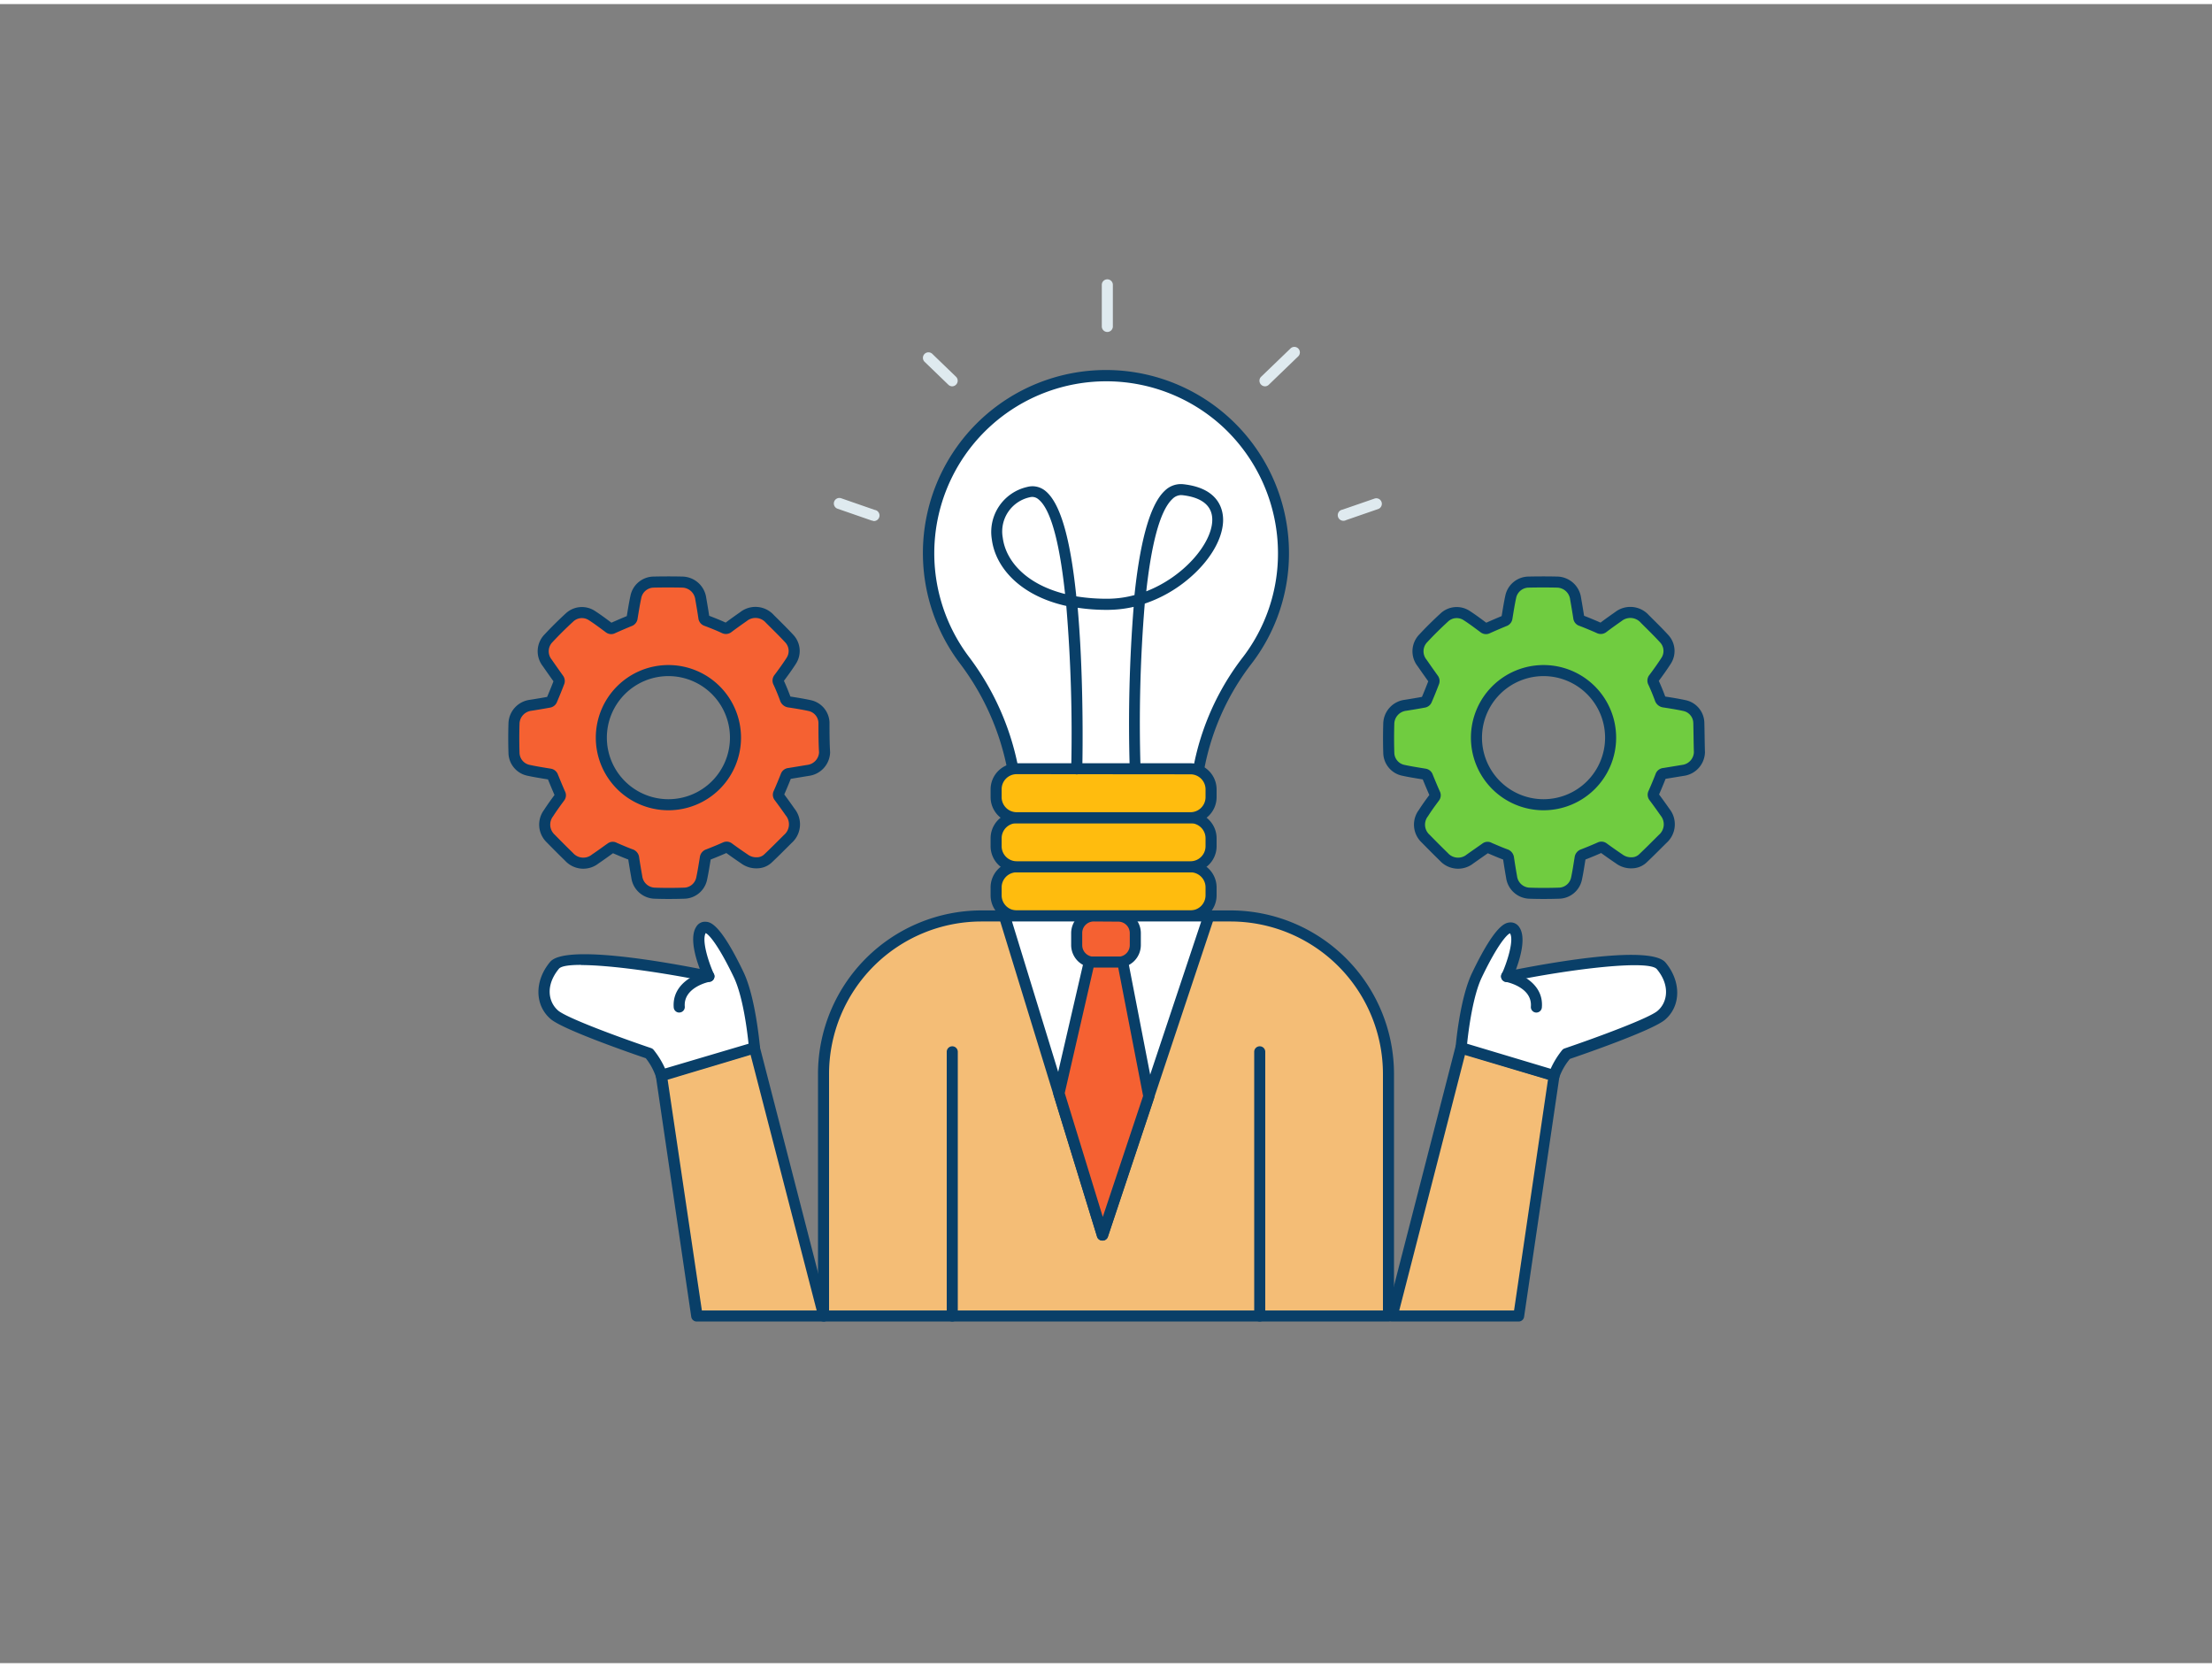 <svg xmlns="http://www.w3.org/2000/svg" viewBox="0 0 400 300" width="406" height="306" class="illustration styles_illustrationTablet__1DWOa"><rect x="0" y="0" width="400" height="300" fill="#808080" stroke="none"/><g id="_504_innovation_outline" data-name="#504_innovation_outline"><path d="M232.1,99.27a32.1,32.1,0,1,0-57.69,19.37,47.09,47.09,0,0,1,9.6,28.45h32A45.64,45.64,0,0,1,225.34,119,31.92,31.92,0,0,0,232.1,99.27Z" fill="#fff"></path><path d="M216,148.1H184a1,1,0,0,1-1-1,46.33,46.33,0,0,0-9.4-27.85,33.1,33.1,0,1,1,59.49-20,32.78,32.78,0,0,1-7,20.32A44.75,44.75,0,0,0,217,147.1,1,1,0,0,1,216,148.1Zm-31-2h30a46.74,46.74,0,0,1,9.55-27.74,30.81,30.81,0,0,0,6.55-19.09,31.21,31.21,0,0,0-9.88-22.74,31.1,31.1,0,0,0-46,41.51A48.4,48.4,0,0,1,185,146.1Z" fill="#093f68"></path><rect x="180.13" y="156.01" width="38.87" height="8.88" rx="3.72" fill="#ffbc0e"></rect><path d="M215.28,165.89H183.85a4.73,4.73,0,0,1-4.72-4.72v-1.44a4.73,4.73,0,0,1,4.72-4.72h31.43a4.73,4.73,0,0,1,4.72,4.72v1.44A4.73,4.73,0,0,1,215.28,165.89ZM183.85,157a2.72,2.72,0,0,0-2.72,2.72v1.44a2.72,2.72,0,0,0,2.72,2.72h31.43a2.72,2.72,0,0,0,2.72-2.72v-1.44a2.72,2.72,0,0,0-2.72-2.72Z" fill="#093f68"></path><rect x="180.13" y="147.13" width="38.87" height="8.88" rx="3.72" fill="#ffbc0e"></rect><path d="M215.28,157H183.85a4.73,4.73,0,0,1-4.72-4.72v-1.44a4.73,4.73,0,0,1,4.72-4.72h31.43a4.73,4.73,0,0,1,4.72,4.72v1.44A4.73,4.73,0,0,1,215.28,157Zm-31.43-8.88a2.72,2.72,0,0,0-2.72,2.72v1.44a2.72,2.72,0,0,0,2.72,2.72h31.43a2.72,2.72,0,0,0,2.72-2.72v-1.44a2.72,2.72,0,0,0-2.72-2.72Z" fill="#093f68"></path><rect x="180.13" y="138.25" width="38.87" height="8.88" rx="3.72" fill="#ffbc0e"></rect><path d="M215.28,148.13H183.85a4.73,4.73,0,0,1-4.72-4.72V142a4.73,4.73,0,0,1,4.72-4.72h31.43A4.73,4.73,0,0,1,220,142v1.44A4.73,4.73,0,0,1,215.28,148.13Zm-31.43-8.88a2.72,2.72,0,0,0-2.72,2.72v1.44a2.72,2.72,0,0,0,2.72,2.72h31.43a2.72,2.72,0,0,0,2.72-2.72V142a2.72,2.72,0,0,0-2.72-2.72Z" fill="#093f68"></path><path d="M251.08,237.23V193.45a28.56,28.56,0,0,0-28.55-28.56H177.47a28.56,28.56,0,0,0-28.55,28.56v43.78Z" fill="#f4bd76"></path><path d="M251.08,238.23H148.92a1,1,0,0,1-1-1V193.45a29.59,29.59,0,0,1,29.55-29.56h45.06a29.59,29.59,0,0,1,29.55,29.56v43.78A1,1,0,0,1,251.08,238.23Zm-101.16-2H250.08V193.45a27.58,27.58,0,0,0-27.55-27.56H177.47a27.58,27.58,0,0,0-27.55,27.56Z" fill="#093f68"></path><polygon points="218.61 164.89 207.74 197.51 199.38 222.59 191.26 196.14 181.65 164.89 218.61 164.89" fill="#fff"></polygon><path d="M199.38,223.59h0a1,1,0,0,1-1-.71l-17.72-57.7a1,1,0,0,1,.15-.89,1,1,0,0,1,.8-.4h37a1,1,0,0,1,.95,1.31l-19.23,57.71A1,1,0,0,1,199.38,223.59ZM183,165.89l16.41,53.42,17.81-53.42Z" fill="#093f68"></path><rect x="194.7" y="164.89" width="10.59" height="8.33" rx="3.08" fill="#f56132"></rect><path d="M202.22,174.23h-4.44a4.08,4.08,0,0,1-4.08-4.08V168a4.08,4.08,0,0,1,4.08-4.08h4.44A4.08,4.08,0,0,1,206.3,168v2.18A4.08,4.08,0,0,1,202.22,174.23Zm-4.44-8.34A2.08,2.08,0,0,0,195.7,168v2.18a2.09,2.09,0,0,0,2.08,2.08h4.44a2.09,2.09,0,0,0,2.08-2.08V168a2.08,2.08,0,0,0-2.08-2.08Z" fill="#093f68"></path><polygon points="207.74 197.51 199.38 222.59 191.51 196.96 196.96 173.23 203.03 173.23 207.74 197.51" fill="#f56132"></polygon><path d="M199.38,223.59h0a1,1,0,0,1-1-.71l-7.87-25.63a1,1,0,0,1,0-.52L196,173a1,1,0,0,1,1-.78H203a1,1,0,0,1,1,.81l4.71,24.28a.89.89,0,0,1,0,.51l-8.36,25.08A1,1,0,0,1,199.38,223.59Zm-6.84-26.67,6.88,22.39,7.29-21.87-4.5-23.21h-4.46Z" fill="#093f68"></path><path d="M172.2,238.23a1,1,0,0,1-1-1V189.46a1,1,0,1,1,2,0v47.77A1,1,0,0,1,172.2,238.23Z" fill="#093f68"></path><path d="M227.8,238.23a1,1,0,0,1-1-1V189.46a1,1,0,1,1,2,0v47.77A1,1,0,0,1,227.8,238.23Z" fill="#093f68"></path><path d="M205.29,139.25a1,1,0,0,1-1-1A269,269,0,0,1,205,109a21.53,21.53,0,0,1-4.5.54,35.31,35.31,0,0,1-5.62-.38c.17,2,.33,4.2.46,6.52.64,11.54.38,22.5.37,22.61a1,1,0,0,1-1,1h0a1,1,0,0,1-1-1,277.55,277.55,0,0,0-.89-29.46c-8.41-1.87-12.81-7-13.46-12a8.34,8.34,0,0,1,6.38-9.51A3.66,3.66,0,0,1,189,88c2.69,2.14,4.54,8.42,5.63,19.1a34.6,34.6,0,0,0,5.8.43,18.93,18.93,0,0,0,4.72-.66c.89-8.51,2.53-16.12,5.46-18.85a4.13,4.13,0,0,1,3.35-1.2c6.77.73,7.3,5,7.21,6.8-.17,3.37-2.57,7.29-6.43,10.47a24.28,24.28,0,0,1-7.73,4.32,262,262,0,0,0-.76,29.81,1,1,0,0,1-1,1ZM186.67,89.12a1.74,1.74,0,0,0-.45.06,6.33,6.33,0,0,0-4.89,7.31c.54,4.21,4.22,8.42,11.27,10.18-.88-8.24-2.37-15.16-4.81-17.11A1.73,1.73,0,0,0,186.67,89.12Zm26.89-.33a2.26,2.26,0,0,0-1.55.7c-2.41,2.24-3.87,8.86-4.73,16.7,6.75-2.62,11.72-8.5,11.93-12.67.17-3.4-2.86-4.44-5.42-4.72Z" fill="#093f68"></path><polygon points="148.92 237.23 136.44 188.7 119.61 193.74 126.01 237.23 148.92 237.23" fill="#f4bd76"></polygon><path d="M148.92,238.23H126a1,1,0,0,1-1-.85l-6.4-43.5a1,1,0,0,1,.7-1.1l16.83-5a1,1,0,0,1,.78.09,1,1,0,0,1,.47.62L149.89,237a1,1,0,0,1-1,1.25Zm-22-2h20.76L135.73,190l-15,4.5Z" fill="#093f68"></path><path d="M136.44,188.7s-.72-8.77-2.87-13.25-5.37-10.2-6.8-8,1.43,8.41,1.43,8.41-25.24-5.19-27.92-2-2.33,7,0,8.95,17.14,7,17.14,7a12.83,12.83,0,0,1,2.19,4Z" fill="#fff"></path><path d="M119.61,194.74a1,1,0,0,1-1-.76,11.12,11.12,0,0,0-1.83-3.36c-2.46-.84-14.88-5.13-17.18-7.07-2.92-2.47-3-6.92-.12-10.35,2.6-3.12,19.54-.21,27.06,1.26-.84-2.23-1.84-5.8-.63-7.62a1.82,1.82,0,0,1,1.71-.9c.76.05,2.55.17,6.82,9.08,2.21,4.59,2.93,13.23,3,13.6a1,1,0,0,1-.71,1l-16.82,5A1.45,1.45,0,0,1,119.61,194.74Zm-14.55-21c-2.15,0-3.6.21-4,.71-2.46,3-1.92,6-.13,7.55,1.6,1.35,10.94,4.8,16.82,6.79a1,1,0,0,1,.45.32,15.43,15.43,0,0,1,2.06,3.36L135.36,188c-.23-2.23-1-8.6-2.69-12.09-2.76-5.74-4.45-7.65-5.06-7.92-.73,1.29.46,5.15,1.5,7.43a1,1,0,0,1-.13,1,1,1,0,0,1-1,.36C119.6,175.06,110.28,173.77,105.06,173.77Z" fill="#093f68"></path><path d="M122.83,182.36a1,1,0,0,1-1-.92c-.33-4.25,3.9-6.19,6.19-6.61a1,1,0,0,1,1.16.79,1,1,0,0,1-.79,1.17h0c-.2,0-4.84,1-4.56,4.49a1,1,0,0,1-.92,1.07Z" fill="#093f68"></path><polygon points="251.74 237.23 264.22 188.7 281.05 193.74 274.65 237.23 251.74 237.23" fill="#f4bd76"></polygon><path d="M274.65,238.23H251.74a1,1,0,0,1-1-1.25l12.48-48.53a1,1,0,0,1,1.26-.71l16.82,5a1,1,0,0,1,.71,1.1l-6.4,43.5A1,1,0,0,1,274.65,238.23Zm-21.62-2h20.76l6.14-41.78-15-4.5Z" fill="#093f68"></path><path d="M264.22,188.7s.72-8.77,2.87-13.25,5.37-10.2,6.8-8-1.43,8.41-1.43,8.41,25.23-5.19,27.92-2,2.33,7,0,8.95-17.14,7-17.14,7a12.83,12.83,0,0,0-2.19,4Z" fill="#fff"></path><path d="M281.05,194.74a1.35,1.35,0,0,1-.29,0l-16.83-5a1,1,0,0,1-.71-1c0-.37.76-9,3-13.6,4.28-8.91,6.06-9,6.83-9.08a1.85,1.85,0,0,1,1.71.9c1.21,1.82.2,5.39-.63,7.62,7.51-1.47,24.45-4.39,27.06-1.26,2.85,3.43,2.8,7.88-.12,10.35-2.3,1.94-14.72,6.23-17.18,7.07A11,11,0,0,0,282,194a1,1,0,0,1-1,.76ZM265.3,188l15.11,4.53a15.43,15.43,0,0,1,2.06-3.36,1,1,0,0,1,.45-.32c5.88-2,15.21-5.44,16.81-6.79,1.8-1.52,2.34-4.6-.12-7.55-1.42-1.7-15.1-.13-26.95,2.31a1,1,0,0,1-1-.36,1,1,0,0,1-.12-1c1.06-2.32,2.27-6.28,1.51-7.43-.6.25-2.3,2.15-5.07,7.92C266.32,179.37,265.53,185.74,265.3,188Z" fill="#093f68"></path><path d="M277.83,182.36h-.08a1,1,0,0,1-.92-1.07c.28-3.52-4.36-4.45-4.56-4.49a1,1,0,1,1,.37-2c2.29.42,6.52,2.36,6.18,6.61A1,1,0,0,1,277.83,182.36Z" fill="#093f68"></path><g id="ahcQ9Z"><path d="M149,129.93a3.27,3.27,0,0,0-2.54-3.07c-1.23-.27-2.48-.47-3.72-.66a.82.82,0,0,1-.74-.61c-.37-1-.78-2-1.21-2.93a.63.63,0,0,1,.06-.74c.75-1,1.52-2.06,2.21-3.13a3.26,3.26,0,0,0-.29-4c-1.14-1.24-2.36-2.42-3.55-3.61a3.48,3.48,0,0,0-4.75-.44c-.93.65-1.86,1.31-2.78,2a.63.63,0,0,1-.74.08c-1-.47-2.11-.91-3.19-1.32a.65.65,0,0,1-.48-.57c-.17-1.14-.36-2.28-.56-3.41a3.44,3.44,0,0,0-3.29-3q-2.62-.06-5.25,0a3.33,3.33,0,0,0-3.18,2.6c-.28,1.28-.48,2.57-.69,3.85a.65.65,0,0,1-.48.58c-1,.41-2,.84-3,1.29a.59.59,0,0,1-.7-.06c-1-.74-2-1.5-3.07-2.19a3.28,3.28,0,0,0-4,.26q-2,1.83-3.86,3.82a3.36,3.36,0,0,0-.23,4.47c.69,1,1.4,2,2.07,2.94a.63.63,0,0,1,.06.52c-.42,1.1-.87,2.2-1.33,3.28a.63.63,0,0,1-.41.34c-1.13.21-2.27.4-3.41.58a3.43,3.43,0,0,0-3,3.2c-.06,1.82-.06,3.65,0,5.48a3.29,3.29,0,0,0,2.52,3.05c1.3.29,2.62.49,3.94.71a.64.64,0,0,1,.55.45c.41,1,.85,2.07,1.3,3.09a.56.56,0,0,1-.06.66c-.69.94-1.38,1.88-2,2.85a3.45,3.45,0,0,0,.4,4.61q1.64,1.68,3.32,3.32a3.46,3.46,0,0,0,4.73.36c1-.67,1.9-1.34,2.84-2a.54.54,0,0,1,.63,0c1,.42,1.94.84,2.93,1.2a.74.74,0,0,1,.54.69c.17,1.12.36,2.24.56,3.36a3.38,3.38,0,0,0,3.14,2.94c1.84.07,3.68.06,5.52,0a3.3,3.3,0,0,0,3.06-2.57c.27-1.24.46-2.5.67-3.76a.72.72,0,0,1,.52-.65c1-.39,2.05-.82,3.06-1.27a.59.59,0,0,1,.66.07c.94.69,1.9,1.36,2.85,2a3.59,3.59,0,0,0,2.29.69,2.91,2.91,0,0,0,2-.83c1.21-1.14,2.37-2.32,3.55-3.49a3.51,3.51,0,0,0,.43-4.83c-.65-.93-1.31-1.85-2-2.77a.59.59,0,0,1-.07-.67q.67-1.53,1.29-3.09a.63.63,0,0,1,.59-.47l3.4-.56a3.42,3.42,0,0,0,3-3.26C149,133.53,149,131.73,149,129.93Zm-28.11,14.85A12.13,12.13,0,1,1,133,132.67,12.13,12.13,0,0,1,120.86,144.78Z" fill="#f56132" stroke="#093f68" stroke-linecap="round" stroke-linejoin="round" stroke-width="2"></path></g><g id="ahcQ9Z-2" data-name="ahcQ9Z"><path d="M307.2,129.93a3.27,3.27,0,0,0-2.54-3.07c-1.23-.27-2.48-.47-3.72-.66a.83.83,0,0,1-.74-.61c-.37-1-.78-2-1.21-2.93a.63.63,0,0,1,.07-.74c.75-1,1.51-2.06,2.2-3.13a3.26,3.26,0,0,0-.29-4c-1.13-1.24-2.35-2.42-3.54-3.61a3.5,3.5,0,0,0-4.76-.44c-.93.65-1.86,1.31-2.77,2a.65.65,0,0,1-.75.08q-1.57-.7-3.18-1.32a.62.62,0,0,1-.48-.57c-.18-1.14-.37-2.28-.57-3.41a3.44,3.44,0,0,0-3.29-3q-2.62-.06-5.25,0a3.34,3.34,0,0,0-3.18,2.6c-.28,1.28-.48,2.57-.69,3.85a.65.65,0,0,1-.48.58c-1,.41-2,.84-3,1.29a.6.6,0,0,1-.71-.06c-1-.74-2-1.5-3.07-2.19a3.28,3.28,0,0,0-4,.26c-1.33,1.22-2.63,2.49-3.86,3.82a3.36,3.36,0,0,0-.23,4.47c.69,1,1.4,2,2.07,2.94a.63.63,0,0,1,.06.52c-.42,1.1-.86,2.2-1.33,3.28a.61.61,0,0,1-.41.34c-1.13.21-2.27.4-3.41.58a3.43,3.43,0,0,0-3,3.2c-.06,1.82-.06,3.65,0,5.48a3.29,3.29,0,0,0,2.52,3.05c1.3.29,2.63.49,3.94.71a.62.62,0,0,1,.55.45c.41,1,.85,2.07,1.31,3.09a.59.59,0,0,1-.06.66c-.7.94-1.39,1.88-2,2.85a3.44,3.44,0,0,0,.39,4.61c1.1,1.12,2.2,2.23,3.32,3.32a3.46,3.46,0,0,0,4.73.36c.95-.67,1.91-1.34,2.85-2a.53.53,0,0,1,.62,0c1,.42,1.94.84,2.93,1.2a.76.76,0,0,1,.55.69c.17,1.12.35,2.24.55,3.36a3.38,3.38,0,0,0,3.14,2.94c1.84.07,3.69.06,5.53,0a3.31,3.31,0,0,0,3.06-2.57c.27-1.24.45-2.5.66-3.76a.74.74,0,0,1,.52-.65c1-.39,2.05-.82,3.06-1.27a.59.59,0,0,1,.66.07c.95.69,1.9,1.36,2.85,2a3.59,3.59,0,0,0,2.29.69,2.91,2.91,0,0,0,2-.83c1.21-1.14,2.37-2.32,3.55-3.49a3.5,3.5,0,0,0,.43-4.83c-.65-.93-1.31-1.85-2-2.77a.61.61,0,0,1-.07-.67q.68-1.53,1.29-3.09a.64.64,0,0,1,.59-.47l3.41-.56a3.42,3.42,0,0,0,3-3.26C307.25,133.53,307.25,131.73,307.2,129.93Zm-28.1,14.85a12.13,12.13,0,1,1,12.15-12.11A12.13,12.13,0,0,1,279.1,144.78Z" fill="#70cc40" stroke="#093f68" stroke-linecap="round" stroke-linejoin="round" stroke-width="2"></path></g><path d="M157.87,93.42a1,1,0,0,1-.33-.06l-6.09-2.11a1,1,0,0,1-.61-1.27,1,1,0,0,1,1.27-.62l6.08,2.11a1,1,0,0,1-.32,2Z" fill="#dfeaef"></path><path d="M200.24,59.29a1,1,0,0,1-1-1V50.77a1,1,0,0,1,2,0v7.52A1,1,0,0,1,200.24,59.29Z" fill="#dfeaef"></path><path d="M172.2,69.12a1,1,0,0,1-.7-.28l-4.3-4.15a1,1,0,0,1,1.39-1.44l4.3,4.15a1,1,0,0,1,0,1.41A1,1,0,0,1,172.2,69.12Z" fill="#dfeaef"></path><path d="M243.09,93.42a1,1,0,0,1-.33-2l5.79-2a1,1,0,0,1,.66,1.89l-5.79,2A1,1,0,0,1,243.09,93.42Z" fill="#dfeaef"></path><path d="M228.76,69.12a1,1,0,0,1-.72-.31,1,1,0,0,1,0-1.41l5.38-5.18a1,1,0,0,1,1.39,1.43l-5.38,5.19A1,1,0,0,1,228.76,69.12Z" fill="#dfeaef"></path></g></svg>